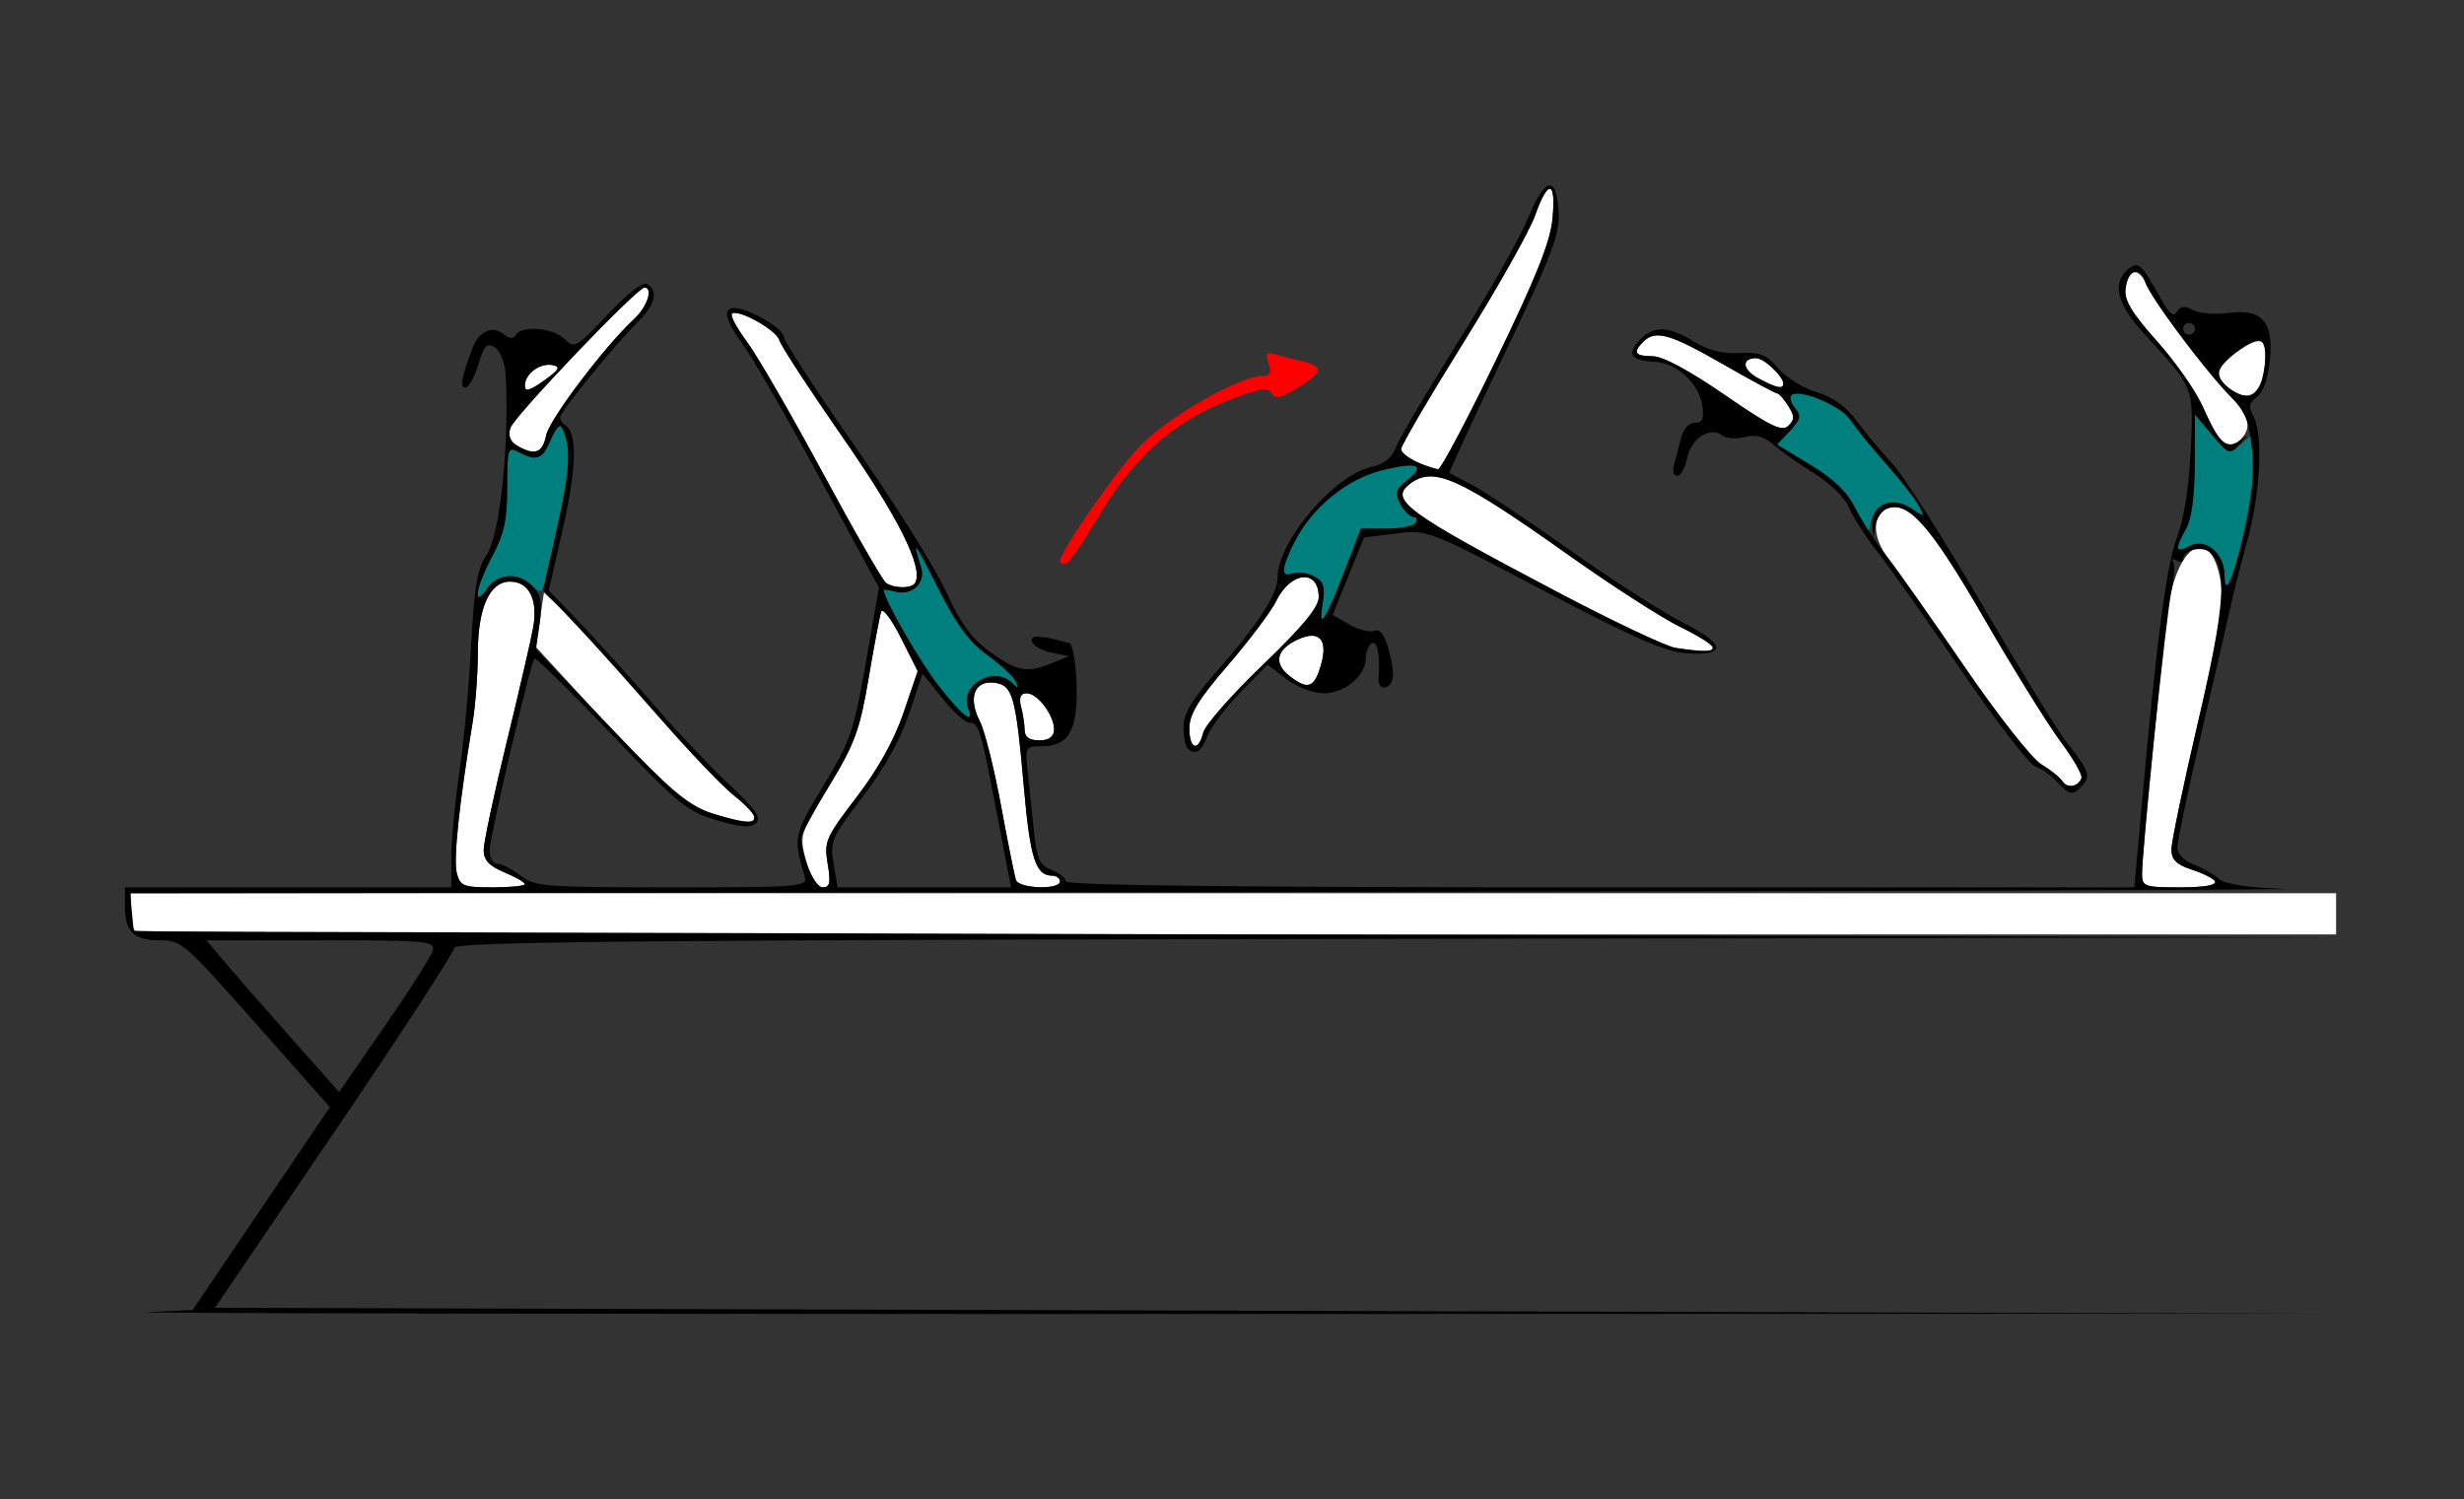 <?xml version="1.0" encoding="UTF-8" standalone="no"?>
<!-- Created with Inkscape (http://www.inkscape.org/) -->

<svg
   xmlns:dc="http://purl.org/dc/elements/1.1/"
   xmlns:cc="http://creativecommons.org/ns#"
   xmlns:rdf="http://www.w3.org/1999/02/22-rdf-syntax-ns#"
   xmlns:svg="http://www.w3.org/2000/svg"
   xmlns="http://www.w3.org/2000/svg"
   xmlns:sodipodi="http://sodipodi.sourceforge.net/DTD/sodipodi-0.dtd"
   xmlns:inkscape="http://www.inkscape.org/namespaces/inkscape"
   version="1.1"
   width="419"
   height="255"
   id="svg2"
   inkscape:version="0.91 r13725"
   sodipodi:docname="bb720202.svg">
  <rect width="100%" height="100%" fill="#333333" stroke="none"/>
  <sodipodi:namedview
     pagecolor="#ffffff"
     bordercolor="#666666"
     borderopacity="1"
     objecttolerance="10"
     gridtolerance="10"
     guidetolerance="10"
     inkscape:pageopacity="0"
     inkscape:pageshadow="2"
     inkscape:window-width="777"
     inkscape:window-height="480"
     id="namedview11"
     showgrid="false"
     inkscape:zoom="0.70405728"
     inkscape:cx="209.5"
     inkscape:cy="127.5"
     inkscape:window-x="0"
     inkscape:window-y="0"
     inkscape:window-maximized="0"
     inkscape:current-layer="svg2" />
  <defs
     id="defs6" />
  <g
     id="g2987"
     transform="translate(4.25,-6.094)">
    <path
       d="M 18.667,164.333 C 18.3,163.967 18,162.392 18,160.833 L 18,158 l 187.5,0 187.5,0 0,3.5 0,3.5 -186.833,0 C 103.408,165 19.033,164.7 18.667,164.333 Z m 54.747,-9.821 c -0.575,-2.291 0.447,-11.977 2.684,-25.446 C 76.594,126.078 77,120.768 77,117.267 77,109.463 78.998,105 82.49,105 c 3.218,0 4.767,3.055 3.935,7.764 -0.363,2.055 -2.407,10.903 -4.543,19.662 C 79.747,141.185 78,149.392 78,150.663 c 0,1.695 0.932,2.7 3.5,3.773 1.925,0.804 3.5,1.71 3.5,2.013 C 85,156.752 82.534,157 79.519,157 c -5.005,0 -5.535,-0.216 -6.105,-2.488 z M 133.053,153.25 c -1.458,-5.248 -1.573,-4.833 3.822,-13.72 4.225,-6.96 5.1,-9.361 6.567,-18.03 0.931,-5.5 1.893,-10.614 2.139,-11.365 0.245,-0.751 1.746,1.212 3.335,4.363 l 2.889,5.728 -2.406,7.073 c -1.575,4.632 -4.334,9.591 -7.993,14.368 -5.246,6.849 -5.546,7.541 -4.909,11.314 0.549,3.247 0.383,4.019 -0.862,4.019 -0.929,0 -1.955,-1.49 -2.582,-3.75 z m 35.456,2.5 c -0.236,-0.688 -1.38,-6.4 -2.543,-12.694 -1.163,-6.294 -2.779,-12.729 -3.591,-14.3 -2.047,-3.958 -0.947,-6.961 2.404,-6.564 3.217,0.38 3.7,2.097 5.12,18.173 1.03,11.664 1.989,14.635 4.724,14.635 0.758,0 1.378,0.45 1.378,1 0,1.459 -6.985,1.226 -7.492,-0.25 z M 360,154.632 c 0,-3.244 3.879,-42.412 4.569,-46.132 1.99,-10.734 7.424,-12.701 8.848,-3.203 0.476,3.177 -0.494,9.061 -3.891,23.592 C 367.037,139.537 365,149.283 365,150.547 c 0,1.738 0.85,2.578 3.486,3.448 5.785,1.909 5.082,3.005 -1.927,3.005 C 360.327,157 360,156.882 360,154.632 Z M 117.095,144.493 c -4.736,-1.477 -8.954,-5.212 -22.244,-19.699 l -7.987,-8.706 0.692,-4.613 0.692,-4.613 2.97,2.818 c 1.633,1.55 8.086,8.668 14.339,15.818 6.253,7.15 12.961,14.257 14.906,15.793 5.815,4.591 4.648,5.699 -3.368,3.2 z m 229.388,-5.521 c -0.385,-0.624 -2.018,-1.935 -3.628,-2.914 -1.622,-0.986 -7.483,-8.442 -13.141,-16.716 -5.618,-8.215 -11.381,-16.417 -12.808,-18.227 -2.775,-3.52 -2.874,-7.529 -0.212,-8.551 3.551,-1.363 7.333,2.927 16.407,18.611 5.012,8.663 10.872,18.108 13.022,20.99 2.15,2.882 3.761,5.683 3.581,6.225 -0.502,1.505 -2.435,1.855 -3.221,0.582 z M 198,129.913 c 0,-2.364 1.546,-4.881 6.606,-10.75 3.633,-4.215 7.307,-9.106 8.164,-10.869 2.449,-5.04 7.23,-5.486 7.23,-0.675 0,1.731 -2.668,4.969 -9.522,11.557 -5.237,5.033 -9.786,10.203 -10.108,11.488 -0.844,3.361 -2.37,2.878 -2.37,-0.751 z M 169.986,130.25 c -0.008,-0.963 -0.285,-2.763 -0.617,-4 -0.809,-3.02 1.964,-3.039 4.074,-0.028 2.386,3.407 1.999,5.777 -0.943,5.777 -1.709,0 -2.504,-0.554 -2.514,-1.75 z m 45.108,-9.146 c -2.858,-2.196 -2.324,-4.587 1.405,-6.286 3.595,-1.638 5.116,0.046 3.893,4.31 -1.134,3.955 -2.203,4.354 -5.298,1.976 z m 65.563,-4.829 c -1.564,-0.234 -10.564,-4.492 -20,-9.461 C 234.57,93.076 231.84,91.053 235.637,88.276 c 3.979,-2.91 8.327,-0.927 27.01,12.322 7.231,5.127 15.668,10.559 18.75,12.071 7.724,3.788 7.508,4.841 -0.739,3.606 z M 146.431,105.235 C 145.843,104.831 140.993,96.4 135.651,86.5 130.31,76.6 124.526,66.591 122.797,64.257 c -1.729,-2.334 -2.896,-4.49 -2.594,-4.793 0.95,-0.95 7.621,2.752 8.073,4.48 0.237,0.906 5.11,8.374 10.828,16.596 9.516,13.682 13.763,22.25 12.246,24.705 -0.592,0.958 -3.517,0.952 -4.917,-0.01 z M 236.75,84.701 C 235.238,84.103 234,83.109 234,82.491 c 0,-0.617 4.742,-8.73 10.537,-18.027 5.795,-9.298 11.301,-19.056 12.235,-21.684 2.234,-6.29 3.597,-6.075 2.985,0.47 -0.369,3.946 -2.746,9.907 -9.57,24 -4.994,10.312 -9.441,18.702 -9.883,18.644 -0.442,-0.059 -2.042,-0.595 -3.554,-1.193 z M 83.706,81.895 C 82.502,81.195 82.12,80.198 82.543,78.864 83.17,76.889 104.082,55 105.342,55 c 1.533,0 0.477,3.264 -1.714,5.298 -5.087,4.723 -14.461,17.115 -15.005,19.836 -0.603,3.014 -1.941,3.493 -4.917,1.762 z M 373.18,80.717 c -0.586,-0.706 -1.932,-3.293 -2.993,-5.75 -1.06,-2.457 -4.486,-7.325 -7.614,-10.818 -4.31,-4.814 -5.612,-6.974 -5.38,-8.923 0.426,-3.572 2.218,-3.813 3.724,-0.502 1.514,3.331 11.118,16.021 14.601,19.293 2.706,2.542 3.154,4.911 1.282,6.783 -1.53,1.53 -2.296,1.512 -3.62,-0.083 z M 289,73.23 c -6.033,-4.16 -10.504,-6.553 -12.25,-6.557 -3.002,-0.007 -3.393,-0.63 -1.55,-2.473 2.052,-2.052 4.485,-1.367 13.496,3.8 4.796,2.75 8.968,5 9.271,5 0.303,0 1.149,0.957 1.88,2.127 1.105,1.77 1.104,2.339 -0.009,3.39 -1.091,1.031 -3.089,0.056 -10.838,-5.287 z m 86.115,-0.862 c -2.884,-2.02 -2.655,-3.847 0.79,-6.3 3.739,-2.663 5.099,-2.614 5.082,0.182 -0.038,6.27 -2.296,8.622 -5.872,6.118 z M 85,71.691 c 0,-2.013 2.552,-3.923 4.691,-3.512 1.45,0.279 1.175,0.78 -1.452,2.651 C 85.811,72.559 85,72.774 85,71.691 Z m 209.72,-1.278 C 292.009,68.942 291.829,67 294.404,67 295.709,67 299,70.1 299,71.329 c 0,1.01 -1.202,0.753 -4.28,-0.916 z"
       id="path2997"
       style="fill:#fefefe"
       inkscape:connector-curvature="0" />
    <path
       d="m 176,101.558 c 0,-1.634 9.236,-15.004 13.42,-19.428 C 194.257,77.018 206.523,70 210.623,70 c 1.081,0 1.322,-0.599 0.846,-2.099 -0.543,-1.711 -0.324,-1.997 1.183,-1.547 1.017,0.303 3.086,0.846 4.599,1.207 3.65,0.871 3.468,1.832 -0.852,4.502 -2.876,1.777 -3.768,1.958 -4.425,0.894 -0.66,-1.069 -2.174,-0.802 -7.659,1.35 -9.167,3.596 -15.985,9.75 -21.807,19.681 C 179.923,98.395 177.403,102 176.905,102 176.407,102 176,101.801 176,101.558 Z"
       id="path2993"
       style="fill:#fe0000"
       inkscape:connector-curvature="0" />
    <path
       d="M 155.338,122.705 C 152.153,118.627 146,107.887 146,106.406 c 0,-0.121 0.902,0.017 2.005,0.305 2.815,0.736 5.196,-1.494 4.38,-4.103 -1.594,-5.096 -1.2,-4.624 2.835,3.391 3.192,6.341 5.34,9.262 8.454,11.5 2.296,1.65 4.46,3.675 4.809,4.5 0.508,1.202 0.384,1.251 -0.625,0.25 -3.078,-3.056 -8.987,0.369 -7.468,4.328 1.12,2.917 -1.046,1.257 -5.054,-3.874 z m 65.306,-13.858 c 0.483,-3.007 0.225,-3.847 -1.456,-4.746 -1.123,-0.601 -2.75,-0.822 -3.615,-0.49 -2.093,0.803 -1.984,-0.884 0.355,-5.469 2.965,-5.811 8.984,-10.681 14.98,-12.12 5.994,-1.438 7.343,-0.856 4.101,1.77 -1.94,1.571 -2.103,2.164 -1.106,4.025 C 234.545,93.018 235.531,94 236.094,94 c 0.563,0 0.746,0.45 0.406,1 -0.34,0.55 -2.577,1 -4.972,1 l -4.354,0 -2.6,6.75 c -3.414,8.864 -4.696,10.852 -3.932,6.097 z M 77,106.871 c 0,-0.865 1.125,-3.689 2.5,-6.275 1.979,-3.722 2.5,-6.157 2.5,-11.684 0,-6.593 0.108,-6.925 1.934,-5.947 3.06,1.638 4.071,1.252 5.477,-2.091 1.386,-3.297 1.909,-3.064 2.955,1.318 0.551,2.308 -0.142,6.321 -3.915,22.67 -0.507,2.197 -0.67,2.25 -2.327,0.75 -2.503,-2.265 -5.736,-2.004 -7.567,0.61 C 77.416,107.852 77,108.025 77,106.871 Z m 297,-3.05 c 0,-3.645 -3.232,-6.303 -5.917,-4.866 -2.422,1.296 -2.574,0.527 -0.583,-2.955 0.919,-1.608 1.442,-5.519 1.465,-10.962 L 369,76.576 l 2.892,3.462 c 2.869,3.435 2.909,3.447 5,1.557 L 379,79.69 l -0.017,5.405 c -0.016,4.988 -3.074,19.33 -4.406,20.662 C 374.259,106.074 374,105.203 374,103.822 Z M 311.578,93.193 c -1.455,-3.241 -3.345,-5.161 -7.776,-7.896 l -5.854,-3.613 2.173,-2.313 c 1.815,-1.932 1.96,-2.569 0.883,-3.866 -0.709,-0.854 -1.003,-1.84 -0.653,-2.19 1.247,-1.247 8.456,1.741 10.043,4.163 0.888,1.356 3.618,4.72 6.067,7.477 2.449,2.757 4.954,5.952 5.569,7.099 1.087,2.031 1.05,2.043 -1.389,0.445 -3.059,-2.004 -6.331,-0.692 -6.82,2.736 -0.265,1.859 -0.647,1.512 -2.242,-2.043 z"
       id="path2991"
       style="fill:#007f7f"
       inkscape:connector-curvature="0" />
    <path
       d="m 20.5,229.233 8,-0.36 11.674,-17.246 11.674,-17.246 -11.013,-12.44 C 26.768,166.051 26.71,166 22.742,166 18.528,166 17,164.483 17,160.3 l 0,-3.3 27.75,2e-4 27.75,2.1e-4 0.007,-5.25 c 0.004,-2.888 0.612,-9.3 1.351,-14.25 0.739,-4.95 1.64,-14.652 2.004,-21.561 0.533,-10.143 1.043,-13.126 2.647,-15.5 2.288,-3.386 3.914,-19.067 3.199,-30.855 C 81.593,67.706 80.773,65.715 79.885,65.161 78.549,64.326 78.068,64.829 77.095,68.076 76.449,70.234 75.457,72 74.892,72 c -0.994,0 -0.699,-1.631 1.226,-6.776 1.049,-2.803 3.441,-3.835 5.305,-2.288 0.957,0.795 1.603,0.83 2.046,0.112 1.032,-1.67 6.364,-1.215 8.28,0.707 1.668,1.673 2.011,1.477 7.323,-4.168 3.405,-3.62 6.031,-5.641 6.75,-5.196 1.924,1.189 1.353,3.527 -1.565,6.405 C 100.291,64.709 91,76.112 91,77.068 c 0,0.448 0.392,1.056 0.871,1.352 2.068,1.278 1.946,7.131 -0.361,17.32 L 89.073,106.5 l 5.277,5.5 c 2.902,3.025 8.585,9.325 12.628,14 4.043,4.675 9.865,10.826 12.937,13.669 4.245,3.928 5.309,5.452 4.436,6.35 -0.883,0.907 -2.43,0.809 -6.668,-0.423 -5.055,-1.469 -6.573,-2.71 -18.091,-14.776 -6.915,-7.245 -12.744,-12.98 -12.952,-12.746 -0.714,0.803 -7.64,30.424 -7.639,32.676 9.3e-5,1.238 0.614,2.25 1.365,2.25 0.751,0 2.509,0.9 3.908,2 2.376,1.869 4.057,2 25.702,2 21.588,0 23.124,-0.119 22.64,-1.75 -2.013,-6.775 -1.933,-7.171 3.148,-15.531 4.589,-7.551 5.177,-9.254 7.222,-20.949 l 2.227,-12.73 -10.131,-18.77 c -5.572,-10.323 -11.554,-20.688 -13.294,-23.032 -4.118,-5.55 -2.841,-7.326 3.094,-4.298 2.265,1.156 4.119,2.677 4.119,3.38 0,0.703 5.471,9.118 12.158,18.701 6.687,9.582 13.643,20.682 15.458,24.665 2.478,5.437 4.345,7.999 7.492,10.279 4.581,3.319 6.326,3.628 10.577,1.877 l 2.815,-1.16 -2.917,-0.59 c -1.605,-0.325 -3.111,-1.172 -3.348,-1.884 -0.399,-1.201 1.631,-1.112 6.334,0.276 0.596,0.176 1.151,3.305 1.255,7.083 0.214,7.753 -1.318,10.435 -5.959,10.435 -2.73,0 -2.81,0.145 -2.368,4.25 0.252,2.337 0.729,6.862 1.06,10.055 0.512,4.946 0.96,5.941 3.023,6.725 C 175.91,154.536 177,155.412 177,155.975 177,156.667 206.487,157 267.85,157 l 90.85,0 1.186,-13.25 c 2.561,-28.609 4.243,-41.457 6.055,-46.25 1.195,-3.159 2.055,-8.604 2.338,-14.79 0.498,-10.899 0.658,-10.498 -7.968,-19.918 -4.578,-4.999 -5.469,-8.587 -2.702,-10.883 1.783,-1.479 2.21,-1.089 5.71,5.214 1.311,2.361 2.042,2.911 2.623,1.972 0.592,-0.957 1.317,-1.029 2.737,-0.268 1.063,0.569 3.739,0.792 5.948,0.496 5.787,-0.776 7.748,1.435 7.114,8.026 -0.299,3.115 -1.121,5.456 -2.189,6.237 -1.353,0.99 -1.485,1.67 -0.631,3.266 1.7,3.177 1.233,12.96 -1.01,21.148 -1.13,4.125 -2.443,9.3 -2.918,11.5 -0.475,2.2 -2.693,11.83 -4.928,21.4 C 367.829,140.469 366,149.143 366,150.174 c 0,1.125 1.099,2.293 2.748,2.92 1.511,0.575 3.439,1.67 4.284,2.435 1.018,0.921 4.73,1.502 11.002,1.723 5.206,0.183 -75.05,0.426 -178.347,0.54 L 17.873,158 l 0.313,3.25 0.313,3.25 187.5,0.504 187.5,0.504 -160.25,0.246 C 103.493,165.953 73,166.245 73,167.285 c 0,0.707 -9.157,14.769 -20.349,31.25 L 32.301,228.5 212.901,229.004 393.5,229.508 203,229.551 C 98.225,229.574 16.1,229.431 20.5,229.233 Z M 69.334,167.75 C 69.778,166.127 68.401,166 50.334,166 l -19.479,0 2.823,3.364 c 1.553,1.85 6.629,7.658 11.28,12.907 l 8.457,9.543 7.72,-11.157 c 4.246,-6.136 7.936,-11.945 8.199,-12.907 z M 85,156.449 c 0,-0.303 -1.575,-1.209 -3.5,-2.013 -2.568,-1.073 -3.5,-2.078 -3.5,-3.773 0,-1.271 1.747,-9.477 3.883,-18.237 2.136,-8.759 4.18,-17.607 4.543,-19.662 C 87.257,108.055 85.708,105 82.49,105 78.998,105 77,109.463 77,117.267 c 0,3.501 -0.406,8.811 -0.903,11.8 -2.237,13.468 -3.259,23.155 -2.684,25.446 C 73.984,156.784 74.514,157 79.519,157 82.534,157 85,156.752 85,156.449 Z m 51.497,-3.468 c -0.637,-3.773 -0.337,-4.466 4.909,-11.314 3.659,-4.777 6.418,-9.736 7.993,-14.368 l 2.406,-7.073 -2.889,-5.728 c -1.589,-3.15 -3.09,-5.114 -3.335,-4.363 -0.245,0.751 -1.208,5.865 -2.139,11.365 -1.467,8.668 -2.342,11.069 -6.567,18.03 -2.681,4.416 -4.872,8.466 -4.869,9 0.018,3.179 2.286,8.47 3.629,8.47 1.245,0 1.41,-0.772 0.862,-4.019 z m 28.848,-8.168 C 162.524,130.053 162.208,129 160.6,129 c -0.696,0 -2.773,-1.877 -4.617,-4.171 l -3.352,-4.171 -2.308,6.841 c -1.494,4.428 -4.283,9.419 -7.907,14.151 -5.258,6.864 -5.558,7.556 -4.92,11.33 L 138.176,157 l 14.749,0 14.749,0 -2.329,-12.187 z M 176,156 c 0,-0.55 -0.62,-1 -1.378,-1 -2.735,0 -3.694,-2.971 -4.724,-14.635 -1.42,-16.076 -1.904,-17.793 -5.12,-18.173 -3.351,-0.396 -4.451,2.607 -2.404,6.564 0.812,1.571 2.428,8.006 3.591,14.3 1.163,6.294 2.307,12.006 2.543,12.694 C 169.015,157.226 176,157.459 176,156 Z m 196.545,0.073 c -0.315,-0.51 -2.142,-1.445 -4.059,-2.078 C 365.85,153.125 365,152.285 365,150.547 c 0,-1.264 2.037,-11.01 4.526,-21.658 4.62,-19.763 5.072,-26.318 1.992,-28.874 C 370.127,98.86 367,99.657 367,101.166 c 0,0.524 -0.52,0.631 -1.155,0.238 -0.635,-0.392 -0.888,-0.282 -0.562,0.245 0.326,0.527 0.2,2.734 -0.279,4.905 C 364.133,110.497 360,150.23 360,154.658 c 0,2.218 0.347,2.342 6.559,2.342 3.774,0 6.316,-0.394 5.986,-0.927 z M 124,145.043 c 0,-0.527 -1.59,-2.214 -3.534,-3.75 C 118.523,139.757 113.023,134 108.245,128.5 103.466,123 96.978,115.785 93.827,112.466 l -5.73,-6.034 2.445,-10.817 c 2.185,-9.669 2.361,-14.042 0.682,-16.991 -0.274,-0.482 -1.09,0.53 -1.813,2.25 -1.406,3.343 -2.417,3.729 -5.477,2.091 C 82.108,81.987 82,82.319 82,88.912 c 0,5.527 -0.521,7.962 -2.5,11.684 -2.841,5.343 -3.501,9.277 -0.943,5.626 1.911,-2.728 5.545,-2.872 7.863,-0.311 1.333,1.473 1.585,2.905 1.099,6.25 L 86.887,116.5 99.518,129.741 c 10.683,11.199 13.352,13.463 17.306,14.68 5.669,1.745 7.176,1.875 7.176,0.621 z m 51,-14.82 C 175,127.735 172.195,124 170.327,124 c -1.13,0 -1.394,0.621 -0.957,2.25 0.332,1.238 0.609,3.038 0.617,4 0.009,1.196 0.805,1.75 2.514,1.75 1.729,0 2.5,-0.548 2.5,-1.777 z m -14.608,-3.644 c -1.519,-3.959 4.389,-7.384 7.468,-4.328 1.009,1.001 1.133,0.952 0.625,-0.25 -0.349,-0.825 -2.513,-2.85 -4.809,-4.5 -3.114,-2.238 -5.262,-5.159 -8.454,-11.5 -4.035,-8.015 -4.43,-8.487 -2.835,-3.391 0.816,2.609 -1.565,4.839 -4.38,4.103 C 146.902,106.423 146,106.286 146,106.406 c 0,1.481 6.153,12.22 9.338,16.298 4.007,5.131 6.173,6.791 5.054,3.874 z m -9.043,-21.333 c 1.518,-2.455 -2.729,-11.023 -12.246,-24.705 -5.718,-8.221 -10.591,-15.689 -10.828,-16.596 -0.452,-1.728 -7.123,-5.43 -8.073,-4.48 -0.302,0.302 0.865,2.459 2.594,4.793 C 124.526,66.591 130.31,76.6 135.651,86.5 c 5.341,9.9 10.192,18.331 10.78,18.735 1.4,0.962 4.325,0.969 4.917,0.01 z m 226.148,-9.088 c 1.181,-4.916 1.584,-9.336 1.218,-13.372 -0.464,-5.118 -1.067,-6.577 -3.991,-9.657 -4.89,-5.151 -13.435,-16.645 -14.225,-19.135 -0.881,-2.775 -2.917,-2.015 -3.304,1.233 -0.232,1.948 1.07,4.113 5.368,8.923 3.121,3.493 6.696,8.656 7.945,11.473 2.639,5.953 3.932,7.037 6.287,5.269 1.365,-1.025 1.341,-0.893 -0.119,0.664 -1.799,1.917 -1.868,1.895 -4.75,-1.517 L 369,76.576 368.965,85.038 C 368.942,90.481 368.419,94.392 367.5,96 c -1.991,3.483 -1.839,4.252 0.583,2.955 2.701,-1.446 5.904,1.219 5.947,4.95 0.046,3.901 1.389,0.9 3.466,-7.748 z M 88.623,80.134 C 89.167,77.413 98.542,65.02 103.628,60.298 105.819,58.264 106.875,55 105.342,55 104.082,55 83.17,76.889 82.543,78.864 c -0.424,1.334 -0.041,2.331 1.163,3.032 2.976,1.732 4.314,1.252 4.917,-1.762 z M 380.388,70.681 C 381.323,67.195 381.092,64 379.904,64 378.069,64 373,68.047 373,69.511 c 0,1.791 3.859,4.48 5.516,3.844 0.708,-0.272 1.55,-1.475 1.872,-2.675 z M 89.691,68.179 C 87.552,67.767 85,69.677 85,71.691 c 0,1.084 0.811,0.868 3.239,-0.861 2.627,-1.871 2.902,-2.372 1.452,-2.651 z M 369,62 c 0,-0.55 -0.45,-1 -1,-1 -0.55,0 -1,0.45 -1,1 0,0.55 0.45,1 1,1 0.55,0 1,-0.45 1,-1 z m -23.477,77.026 c -0.983,-1.086 -2.618,-2.238 -3.634,-2.561 -1.016,-0.322 -6.67,-7.646 -12.565,-16.276 -5.895,-8.629 -12.35,-17.767 -14.344,-20.306 -1.994,-2.539 -4.165,-5.918 -4.824,-7.508 -0.678,-1.637 -3.251,-4.156 -5.927,-5.803 -2.601,-1.601 -5.716,-3.79 -6.923,-4.864 -1.574,-1.401 -2.944,-1.765 -4.846,-1.288 -1.458,0.366 -3.17,0.248 -3.805,-0.263 -2.006,-1.613 -5.331,0.473 -5.987,3.757 C 282.328,85.612 281.558,87 280.958,87 c -0.601,0 -0.858,-0.787 -0.572,-1.75 0.286,-0.963 0.815,-2.987 1.176,-4.5 0.4,-1.679 1.325,-2.75 2.374,-2.75 1.33,0 1.622,-0.66 1.29,-2.921 -0.558,-3.804 -4.316,-7.267 -8.091,-7.457 -4.057,-0.204 -4.802,-1.225 -2.639,-3.616 2.339,-2.584 4.911,-2.537 9.295,0.173 2.411,1.49 4.859,2.11 7.746,1.96 3.54,-0.183 4.603,0.235 6.593,2.592 1.305,1.546 4.233,3.366 6.508,4.046 2.8,0.836 5.029,2.444 6.902,4.979 1.521,2.059 4.245,5.319 6.052,7.244 1.807,1.925 8.54,12.499 14.961,23.498 6.421,10.999 12.898,21.574 14.394,23.5 4.042,5.204 4.341,5.952 3.019,7.545 -1.596,1.923 -2.307,1.84 -4.441,-0.518 z m 4.18,-0.636 c 0.181,-0.542 -1.431,-3.343 -3.581,-6.225 -2.15,-2.882 -8.01,-12.327 -13.022,-20.99 -9.106,-15.739 -12.854,-19.974 -16.452,-18.593 -0.842,0.323 -1.722,1.562 -1.954,2.753 L 314.272,97.5 314.136,95.285 c -0.206,-3.344 3.336,-4.861 6.504,-2.785 2.439,1.598 2.476,1.586 1.389,-0.445 -0.614,-1.148 -3.12,-4.342 -5.569,-7.099 -2.449,-2.757 -5.179,-6.122 -6.067,-7.477 -1.587,-2.422 -8.796,-5.41 -10.043,-4.163 -0.35,0.35 -0.056,1.335 0.653,2.19 1.077,1.298 0.93,1.936 -0.895,3.879 l -2.185,2.326 5.634,3.395 c 3.89,2.344 6.265,4.634 7.671,7.395 1.12,2.2 3.439,5.775 5.154,7.944 1.714,2.169 7.713,10.669 13.331,18.889 5.664,8.288 11.518,15.738 13.141,16.725 1.61,0.979 3.243,2.29 3.628,2.914 0.786,1.272 2.719,0.923 3.221,-0.582 z M 299.847,75.127 C 299.117,73.957 298.271,73 297.967,73 c -0.303,0 -4.475,-2.25 -9.271,-5 -9.011,-5.167 -11.444,-5.852 -13.496,-3.8 -1.843,1.843 -1.452,2.466 1.55,2.473 1.746,0.004 6.217,2.397 12.25,6.557 7.749,5.343 9.747,6.318 10.838,5.287 1.113,-1.052 1.115,-1.62 0.009,-3.39 z M 299,71.329 C 299,70.1 295.709,67 294.404,67 c -2.575,0 -2.395,1.942 0.316,3.412 C 297.798,72.082 299,72.339 299,71.329 Z M 197.667,133.333 C 197.3,132.967 197,131.329 197,129.694 c 0,-2.167 1.452,-4.628 5.363,-9.083 C 209.661,112.294 213,107.181 213,104.321 c 0,-6.093 9.582,-17.411 15.917,-18.802 2.201,-0.483 3.516,-1.534 4.204,-3.361 0.551,-1.462 5.29,-9.498 10.532,-17.858 5.242,-8.36 10.591,-17.81 11.887,-21 2.869,-7.06 4.851,-7.552 5.24,-1.299 0.244,3.917 -0.956,7.08 -9.256,24.41 -5.245,10.951 -9.421,20.006 -9.28,20.123 0.141,0.117 1.831,1.009 3.756,1.981 1.925,0.973 9.357,5.921 16.516,10.995 7.159,5.074 15.852,10.657 19.317,12.407 7.369,3.72 7.666,5.727 0.781,5.281 -3.662,-0.238 -8.948,-2.55 -24.395,-10.675 C 238.527,96.164 238.493,96.151 233.096,96.825 L 227.691,97.5 l -2.666,6.585 -2.666,6.585 2.836,1.627 c 1.56,0.895 3.476,1.382 4.259,1.081 1.002,-0.384 1.751,0.67 2.529,3.561 1.097,4.072 0.758,6.06 -1.031,6.06 -0.511,0 -0.863,-0.787 -0.783,-1.75 0.314,-3.743 -0.215,-6.34 -1.17,-5.75 -0.55,0.34 -1,1.491 -1,2.559 0,2.963 -3.587,5.941 -7.156,5.941 -1.803,0 -4.525,-1.044 -6.35,-2.437 l -3.194,-2.437 -4.593,4.687 c -2.526,2.578 -5.057,5.924 -5.625,7.437 -1.019,2.715 -2.115,3.384 -3.415,2.083 z m 2.703,-2.67 c 0.323,-1.285 4.871,-6.454 10.108,-11.488 6.854,-6.587 9.522,-9.825 9.522,-11.557 0,-4.811 -4.78,-4.365 -7.23,0.675 -0.857,1.763 -4.531,6.654 -8.164,10.869 -5.06,5.869 -6.606,8.386 -6.606,10.75 0,3.628 1.526,4.111 2.37,0.751 z m 20.022,-11.535 c 1.223,-4.264 -0.298,-5.948 -3.893,-4.31 -3.729,1.699 -4.263,4.09 -1.405,6.286 3.095,2.378 4.164,1.98 5.298,-1.976 z M 287,116.208 c 0,-0.435 -2.521,-2.028 -5.603,-3.54 -3.082,-1.511 -11.519,-6.943 -18.75,-12.071 -18.683,-13.248 -23.031,-15.231 -27.01,-12.322 -3.797,2.776 -1.066,4.799 25.021,18.537 9.436,4.97 18.436,9.227 20,9.461 5.041,0.755 6.343,0.741 6.343,-0.067 z M 224.575,102.75 227.175,96 l 4.354,0 c 2.394,0 4.632,-0.45 4.972,-1 0.34,-0.55 0.157,-1 -0.406,-1 -0.563,0 -1.55,-0.982 -2.192,-2.183 -0.996,-1.861 -0.833,-2.454 1.106,-4.025 3.242,-2.626 1.893,-3.208 -4.101,-1.77 -5.996,1.438 -12.015,6.309 -14.98,12.12 -2.339,4.584 -2.448,6.272 -0.355,5.469 0.865,-0.332 2.492,-0.111 3.615,0.49 1.681,0.9 1.939,1.739 1.456,4.746 -0.764,4.755 0.518,2.767 3.932,-6.097 z m 25.612,-35.5 c 6.824,-14.093 9.201,-20.054 9.57,-24 0.611,-6.546 -0.751,-6.761 -2.985,-0.47 -0.934,2.629 -6.439,12.387 -12.235,21.684 C 238.742,73.762 234,81.874 234,82.491 c 0,0.972 3.917,3.086 6.304,3.402 0.442,0.059 4.89,-8.331 9.883,-18.644 z"
       id="path2989"
       style="fill:#000000"
       inkscape:connector-curvature="0" />
  </g>
</svg>

